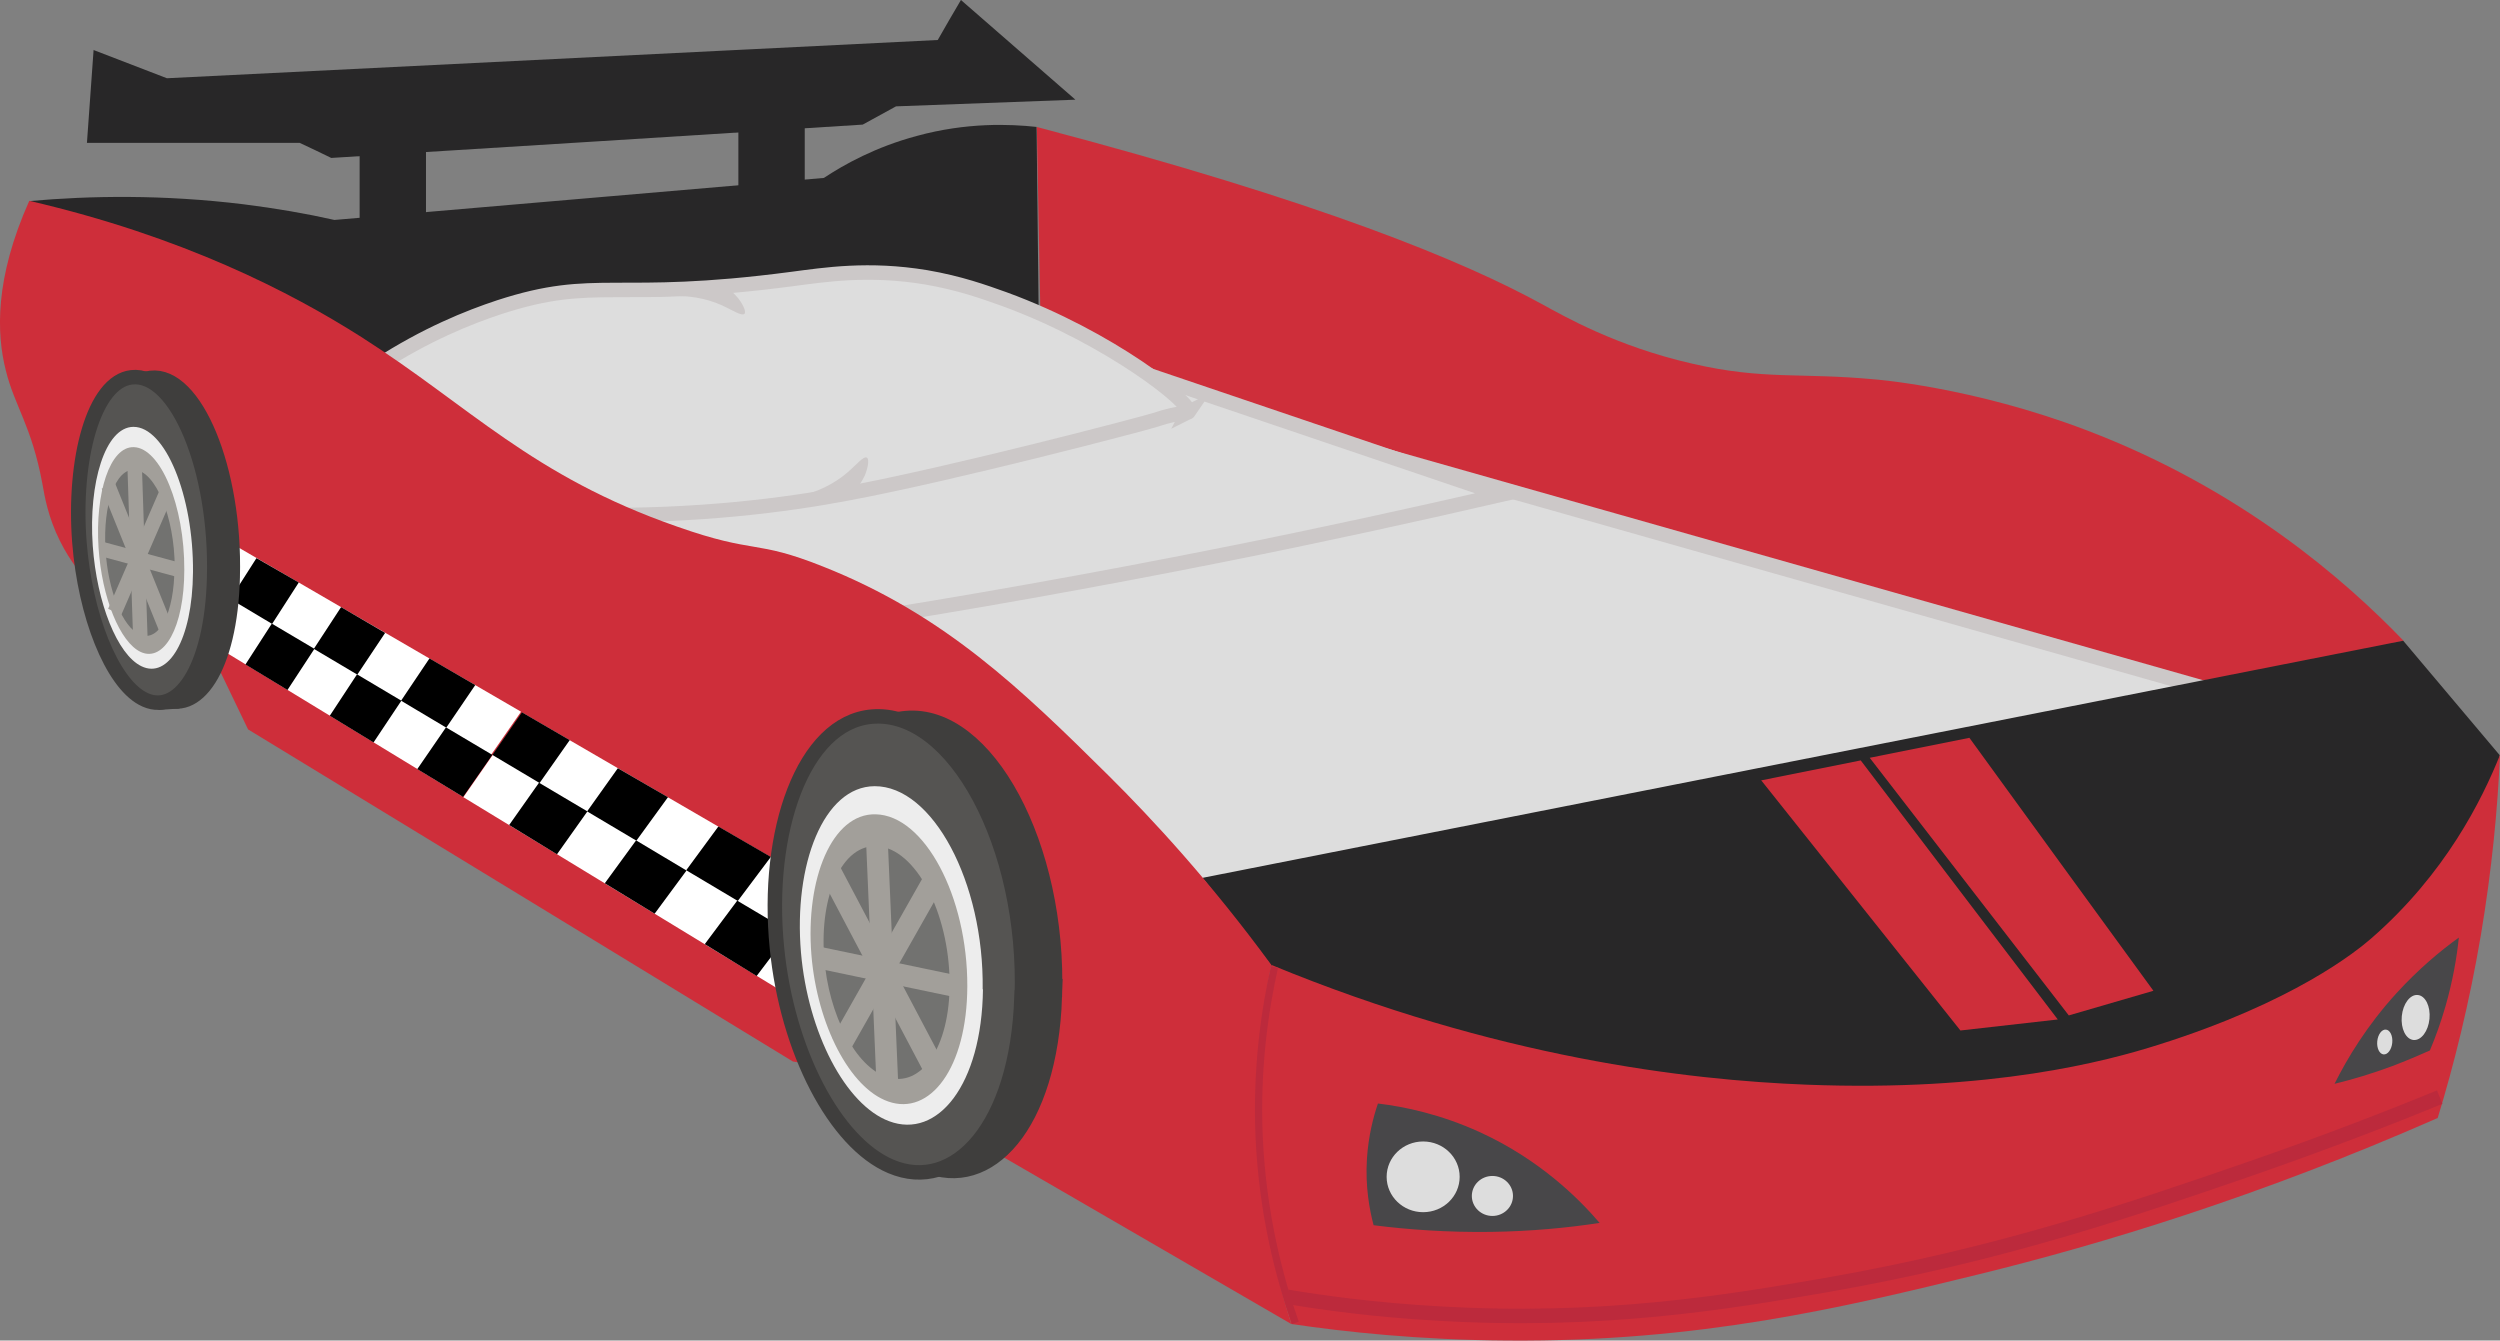 <?xml version="1.0" encoding="UTF-8"?>
<svg id="red_racecar_bed" xmlns="http://www.w3.org/2000/svg" viewBox="0 0 86.27 46.26">
  <rect x="0" y="0" width="86.27" height="46.26" fill="#808080" stroke="none"/>
  <path d="M1,6.94c2.12-.19,4.63-.23,7.41.11,1.11.14,2.16.32,3.13.54,5.63-.48,11.26-.97,16.89-1.45.71-.47,1.79-1.07,3.21-1.45,1.72-.47,3.21-.41,4.13-.31.03,2.39.05,4.79.08,7.18-8.33.38-16.66.76-24.99,1.15-3.29-1.92-6.57-3.85-9.86-5.77Z" fill="#282728"/>
  <path d="M35.78,4.38c.05,2.65.1,5.3.15,7.95,13.39,3.83,26.78,7.66,40.17,11.49,2.28-.57,4.56-1.14,6.84-1.71-2.01-2.09-5.6-5.23-10.93-7.26-3.96-1.51-7.34-1.76-7.34-1.76-2.57-.24-3.8.03-6.27-.54-2.63-.6-4.43-1.64-5.2-2.06-2.65-1.45-7.54-3.51-17.43-6.11Z" fill="#ce2e3a"/>
  <path d="M18.35,17.52c7.57,4.74,15.13,9.48,22.7,14.22,11.82-2.62,23.64-5.25,35.46-7.87-13.38-3.8-26.75-7.59-40.13-11.39-6.01,1.68-12.03,3.36-18.04,5.04Z" fill="#ddd" stroke="#ccc8c8" stroke-miterlimit="10" stroke-width=".5"/>
  <path d="M28.97,21.5c4.3-.67,8.74-1.46,13.3-2.37,3.27-.65,6.46-1.35,9.55-2.06-4.74-1.61-9.48-3.21-14.22-4.82-6.98,1.73-13.96,3.46-20.94,5.2,1.67.86,3.69,1.75,6.04,2.52,2.31.76,4.44,1.23,6.27,1.53Z" fill="#ddd" stroke="#ccc8c8" stroke-miterlimit="10" stroke-width=".5"/>
  <line x1="4.59" y1="13.02" x2="5.28" y2="13.05" fill="none" stroke="#3f3e3d" stroke-miterlimit="10" stroke-width=".5"/>
  <path d="M41.51,30.29c13.81-2.73,27.61-5.45,41.42-8.18,1.11,1.32,2.22,2.63,3.33,3.95-.09.56-.26,1.39-.66,2.32-1.97,4.63-7.17,6.37-10.62,7.57-5.87,2.03-10.81,1.7-15.75,1.38-5.14-.34-8.62-1.34-10.17-1.83-2.08-.66-3.79-1.39-5.04-1.99-.84-1.07-1.68-2.14-2.52-3.21Z" fill="#282728"/>
  <path d="M60.77,26.92c2.29,2.88,4.59,5.76,6.88,8.64,1.12-.13,2.24-.25,3.36-.38-2.27-2.98-4.54-5.96-6.8-8.94-1.15.23-2.29.46-3.44.69Z" fill="#ce2e3a"/>
  <path d="M64.52,26.15c2.29,2.96,4.58,5.93,6.87,8.89.97-.28,1.95-.57,2.92-.85-2.12-2.91-4.24-5.82-6.35-8.73-1.15.23-2.29.46-3.44.69Z" fill="#ce2e3a"/>
  <path d="M44.57,45.69c1.83.27,4.39.55,7.45.57,6.62.05,11.55-1.13,16.28-2.29,4.2-1.03,9.66-2.68,15.82-5.39.56-1.83,1.09-3.95,1.49-6.31.38-2.27.58-4.36.66-6.22-.62,1.55-1.89,4.11-4.44,6.33-.53.46-2.68,2.2-7.34,3.67-1.8.57-5.74,1.63-12.15,1.38-4.12-.16-10.7-.93-18.46-4.13-.3,1.54-.42,2.87-.46,3.9-.11,2.58.2,4.51.27,4.97.24,1.45.58,2.64.87,3.51Z" fill="#ce2e3a"/>
  <path d="M41.01,14.22c.15-.28-2.69-2.56-6.36-3.9-.7-.25-1.53-.55-2.69-.75-1.99-.33-3.49-.09-4.64.06-6.15.81-6.71-.13-10.09.97-1.06.35-2.53.94-4.18,2.01,2.39,1.72,4.78,3.44,7.17,5.16,3.85.06,6.9-.34,9.06-.75,3.62-.68,10.04-2.36,10.62-2.54.12-.04.41-.14.82-.21.26-.05.29-.03.31-.06Z" fill="#ddd" stroke="#ccc8c8" stroke-miterlimit="10" stroke-width=".5"/>
  <line x1="5.45" y1="24.25" x2="6.18" y2="24.2" fill="none" stroke="#3f3e3d" stroke-miterlimit="10" stroke-width=".5"/>
  <path d="M43.88,33.31c-2.1-2.87-4.11-5.04-5.62-6.54-3.02-2.99-5.67-5.56-9.86-7.22-2.38-.95-2.29-.41-5.04-1.38-5.02-1.75-7.14-4.15-10.89-6.54-2.44-1.55-6.16-3.47-11.46-4.7C-.19,9.62-.12,11.52.2,12.78c.3,1.23.89,1.91,1.26,3.9.08.44.19,1.15.61,1.99.36.72.76,1.19,1.11,1.57,1.48,1.61,3.64,2.56,4.39,2.87.33.69.66,1.38.99,2.06,6.27,3.82,12.54,7.64,18.8,11.46.74.13,1.48.25,2.22.38,4.99,2.89,9.99,5.78,14.98,8.68-.51-1.6-1.03-3.81-1.15-6.46-.1-2.36.15-4.39.46-5.92Z" fill="#ce2e3a"/>
  <path d="M25.42,10.23c-.26-.3-.58-.43-.77-.48-.24.05-.61.13-1.07.22-.8.15-1.07.22-1.06.26,0,.09,1.2-.24,2.4.31.35.16.68.38.77.29.08-.09-.1-.41-.27-.6Z" fill="#ccc8c8"/>
  <path d="M29.83,16.43c-.16.36-.43.58-.6.69-.24.02-.62.05-1.09.1-.81.08-1.08.1-1.09.06-.02-.09,1.21-.12,2.21-.99.29-.25.54-.56.65-.5.11.06.02.42-.08.65Z" fill="#ccc8c8"/>
  <path d="M43.98,33.37c-.33,1.47-.63,3.48-.53,5.85.12,2.7.71,4.9,1.25,6.43" fill="none" stroke="#bc2a3c" stroke-miterlimit="10" stroke-width=".25"/>
  <rect x="25.48" y="3.67" width="2.29" height="3.04" fill="#282728"/>
  <rect x="12.41" y="4.99" width="2.29" height="3.04" fill="#282728"/>
  <path d="M47.55,38.08c-.16.47-.33,1.12-.38,1.91-.06.96.09,1.76.23,2.29,1.18.15,2.54.25,4.05.23,1.39-.02,2.65-.14,3.75-.31-.72-.84-2.06-2.18-4.13-3.13-1.36-.62-2.6-.88-3.52-.99Z" fill="#484749"/>
  <path d="M84.85,32.35c-.07.69-.21,1.5-.46,2.37-.16.56-.35,1.08-.54,1.53-.4.18-.83.36-1.3.54-.7.26-1.37.46-1.99.61.44-.88,1.11-2,2.14-3.13.75-.82,1.5-1.45,2.14-1.91Z" fill="#484749"/>
  <ellipse cx="49.11" cy="40.61" rx="1.26" ry="1.22" fill="#ddd"/>
  <ellipse cx="51.5" cy="41.27" rx=".71" ry=".69" fill="#ddd"/>
  <ellipse cx="83.36" cy="35.11" rx=".78" ry=".48" transform="translate(40.49 114.76) rotate(-84.55)" fill="#ddd"/>
  <ellipse cx="82.29" cy="35.96" rx=".43" ry=".26" transform="translate(38.68 114.46) rotate(-84.55)" fill="#ddd"/>
  <path d="M3.23,1.72l-.23,3.21h7.34c.36.17.73.34,1.09.52,6.11-.38,12.23-.76,18.34-1.15.38-.21.76-.42,1.15-.63,2.06-.08,4.13-.15,6.19-.23C35.79,2.29,34.48,1.15,33.16,0c-.27.46-.54.92-.8,1.38-8.87.44-17.73.88-26.6,1.32-.84-.32-1.68-.65-2.52-.97Z" fill="#282728"/>
  <g>
    <g>
      <polygon points="15.95 27.48 5.69 21.23 7.45 18.44 17.98 24.56 15.95 27.48" fill="#fff"/>
      <polygon points="9.39 21.53 7.95 20.67 8.85 19.26 10.31 20.1 9.39 21.53"/>
      <polygon points="12.33 23.28 10.83 22.39 11.77 20.95 13.29 21.84 12.33 23.28"/>
      <polygon points="15.4 25.11 13.84 24.18 14.82 22.72 16.4 23.64 15.4 25.11"/>
      <polygon points="7.07 22.08 5.68 21.23 6.55 19.84 7.97 20.68 7.07 22.08"/>
      <polygon points="9.92 23.81 8.47 22.93 9.38 21.52 10.85 22.39 9.92 23.81"/>
      <polygon points="12.89 25.62 11.38 24.7 12.32 23.27 13.85 24.18 12.89 25.62"/>
      <polygon points="15.98 27.5 14.4 26.54 15.39 25.1 16.99 26.05 15.98 27.5"/>
    </g>
    <g>
      <polygon points="30.27 31.71 18.02 24.59 15.99 27.51 27.91 34.77 30.27 31.71" fill="#fff"/>
      <polygon points="20.27 28 18.6 27.01 17.57 28.47 19.22 29.48 20.27 28"/>
      <polygon points="23.69 30.04 21.95 29 20.87 30.48 22.59 31.53 23.69 30.04"/>
      <polygon points="27.26 32.16 25.44 31.08 24.32 32.58 26.11 33.68 27.26 32.16"/>
      <polygon points="19.66 25.54 18.01 24.58 16.99 26.05 18.62 27.02 19.66 25.54"/>
      <polygon points="23.05 27.51 21.32 26.51 20.26 28 21.96 29.01 23.05 27.51"/>
      <polygon points="26.6 29.57 24.79 28.52 23.68 30.03 25.46 31.09 26.6 29.57"/>
      <polygon points="30.3 31.73 28.41 30.63 27.25 32.16 29.11 33.27 30.3 31.73"/>
    </g>
  </g>
  <g>
    <path d="M36.4,34.4c-.15,4.44-2.29,6.74-4.48,5.8-1.92-.81-3.56-3.98-3.91-7.5-.4-3.97.89-7.72,3.25-7.92,2.8-.25,5.32,4.42,5.14,9.62Z" fill="#3f3e3d" stroke="#3f3e3d" stroke-miterlimit="10" stroke-width=".5"/>
    <path d="M35.25,34.41c-.15,4.47-2.3,6.78-4.51,5.84-1.93-.82-3.58-4-3.93-7.55-.4-3.99.9-7.76,3.27-7.97,2.82-.25,5.36,4.45,5.18,9.68Z" fill="#555452" stroke="#3f3e3d" stroke-miterlimit="10" stroke-width=".5"/>
    <path d="M33.92,34.14c-.04,3.3-1.57,5.18-3.24,4.55-1.5-.56-2.8-3.05-3.04-5.82-.26-3.04.78-5.73,2.54-5.74,2-.01,3.78,3.31,3.73,7.01Z" fill="#ededed"/>
    <path d="M33.38,34.04c-.01,2.82-1.29,4.48-2.73,3.97-1.32-.46-2.45-2.64-2.65-5.06-.21-2.62.71-4.89,2.22-4.85,1.68.04,3.17,2.83,3.16,5.94Z" fill="#a29f9a"/>
    <path d="M32.77,33.91c.01,2.26-.99,3.64-2.16,3.26-1.08-.35-2.02-2.14-2.17-4.14-.16-2.13.62-3.91,1.83-3.83,1.32.08,2.48,2.27,2.5,4.71Z" fill="#727270"/>
    <line x1="30.25" y1="28.77" x2="30.63" y2="37.62" fill="none" stroke="#a29f9a" stroke-miterlimit="10" stroke-width=".75"/>
    <line x1="32.2" y1="30.42" x2="29.04" y2="36" fill="none" stroke="#a29f9a" stroke-miterlimit="10" stroke-width=".75"/>
    <line x1="28.64" y1="30.05" x2="32.3" y2="36.99" fill="none" stroke="#a29f9a" stroke-miterlimit="10" stroke-width=".75"/>
    <line x1="33.06" y1="34.05" x2="28.23" y2="33.04" fill="none" stroke="#a29f9a" stroke-miterlimit="10" stroke-width=".75"/>
  </g>
  <g>
    <path d="M8.03,19.92c-.08,3.17-1.26,4.81-2.47,4.14-1.06-.58-1.96-2.84-2.15-5.36-.22-2.83.49-5.51,1.79-5.66,1.54-.18,2.93,3.16,2.83,6.87Z" fill="#3f3e3d" stroke="#3f3e3d" stroke-miterlimit="10" stroke-width=".5"/>
    <path d="M7.39,19.93c-.08,3.19-1.27,4.84-2.48,4.17-1.06-.58-1.97-2.86-2.17-5.39-.22-2.85.49-5.54,1.8-5.69,1.55-.18,2.95,3.18,2.85,6.91Z" fill="#555452" stroke="#3f3e3d" stroke-miterlimit="10" stroke-width=".5"/>
    <path d="M6.66,19.74c-.02,2.36-.86,3.7-1.78,3.25-.83-.4-1.54-2.18-1.68-4.16-.15-2.17.43-4.09,1.4-4.1,1.1-.01,2.08,2.37,2.06,5.01Z" fill="#ededed"/>
    <path d="M6.36,19.66c0,2.01-.71,3.2-1.5,2.84-.72-.33-1.35-1.88-1.46-3.61-.12-1.87.39-3.49,1.22-3.46.92.03,1.75,2.02,1.74,4.24Z" fill="#a29f9a"/>
    <path d="M6.02,19.57c0,1.61-.54,2.6-1.19,2.33-.6-.25-1.11-1.53-1.19-2.95-.09-1.52.34-2.79,1.01-2.74.72.06,1.37,1.62,1.38,3.36Z" fill="#727270"/>
    <line x1="4.64" y1="15.9" x2="4.85" y2="22.22" fill="none" stroke="#a29f9a" stroke-miterlimit="10" stroke-width=".5"/>
    <line x1="5.71" y1="17.08" x2="3.96" y2="21.11" fill="none" stroke="#a29f9a" stroke-miterlimit="10" stroke-width=".5"/>
    <line x1="3.74" y1="16.77" x2="5.76" y2="21.77" fill="none" stroke="#a29f9a" stroke-miterlimit="10" stroke-width=".5"/>
    <line x1="6.18" y1="19.67" x2="3.53" y2="18.95" fill="none" stroke="#a29f9a" stroke-miterlimit="10" stroke-width=".5"/>
  </g>
  <path d="M44.42,44.75c1.26.21,3.01.45,5.1.57,5.73.35,10.06-.38,13.47-.97,6.09-1.06,10.62-2.63,14.63-4.01,2.71-.94,4.96-1.82,6.57-2.48" fill="none" stroke="#bc2a3c" stroke-miterlimit="10" stroke-width=".5"/>
</svg>